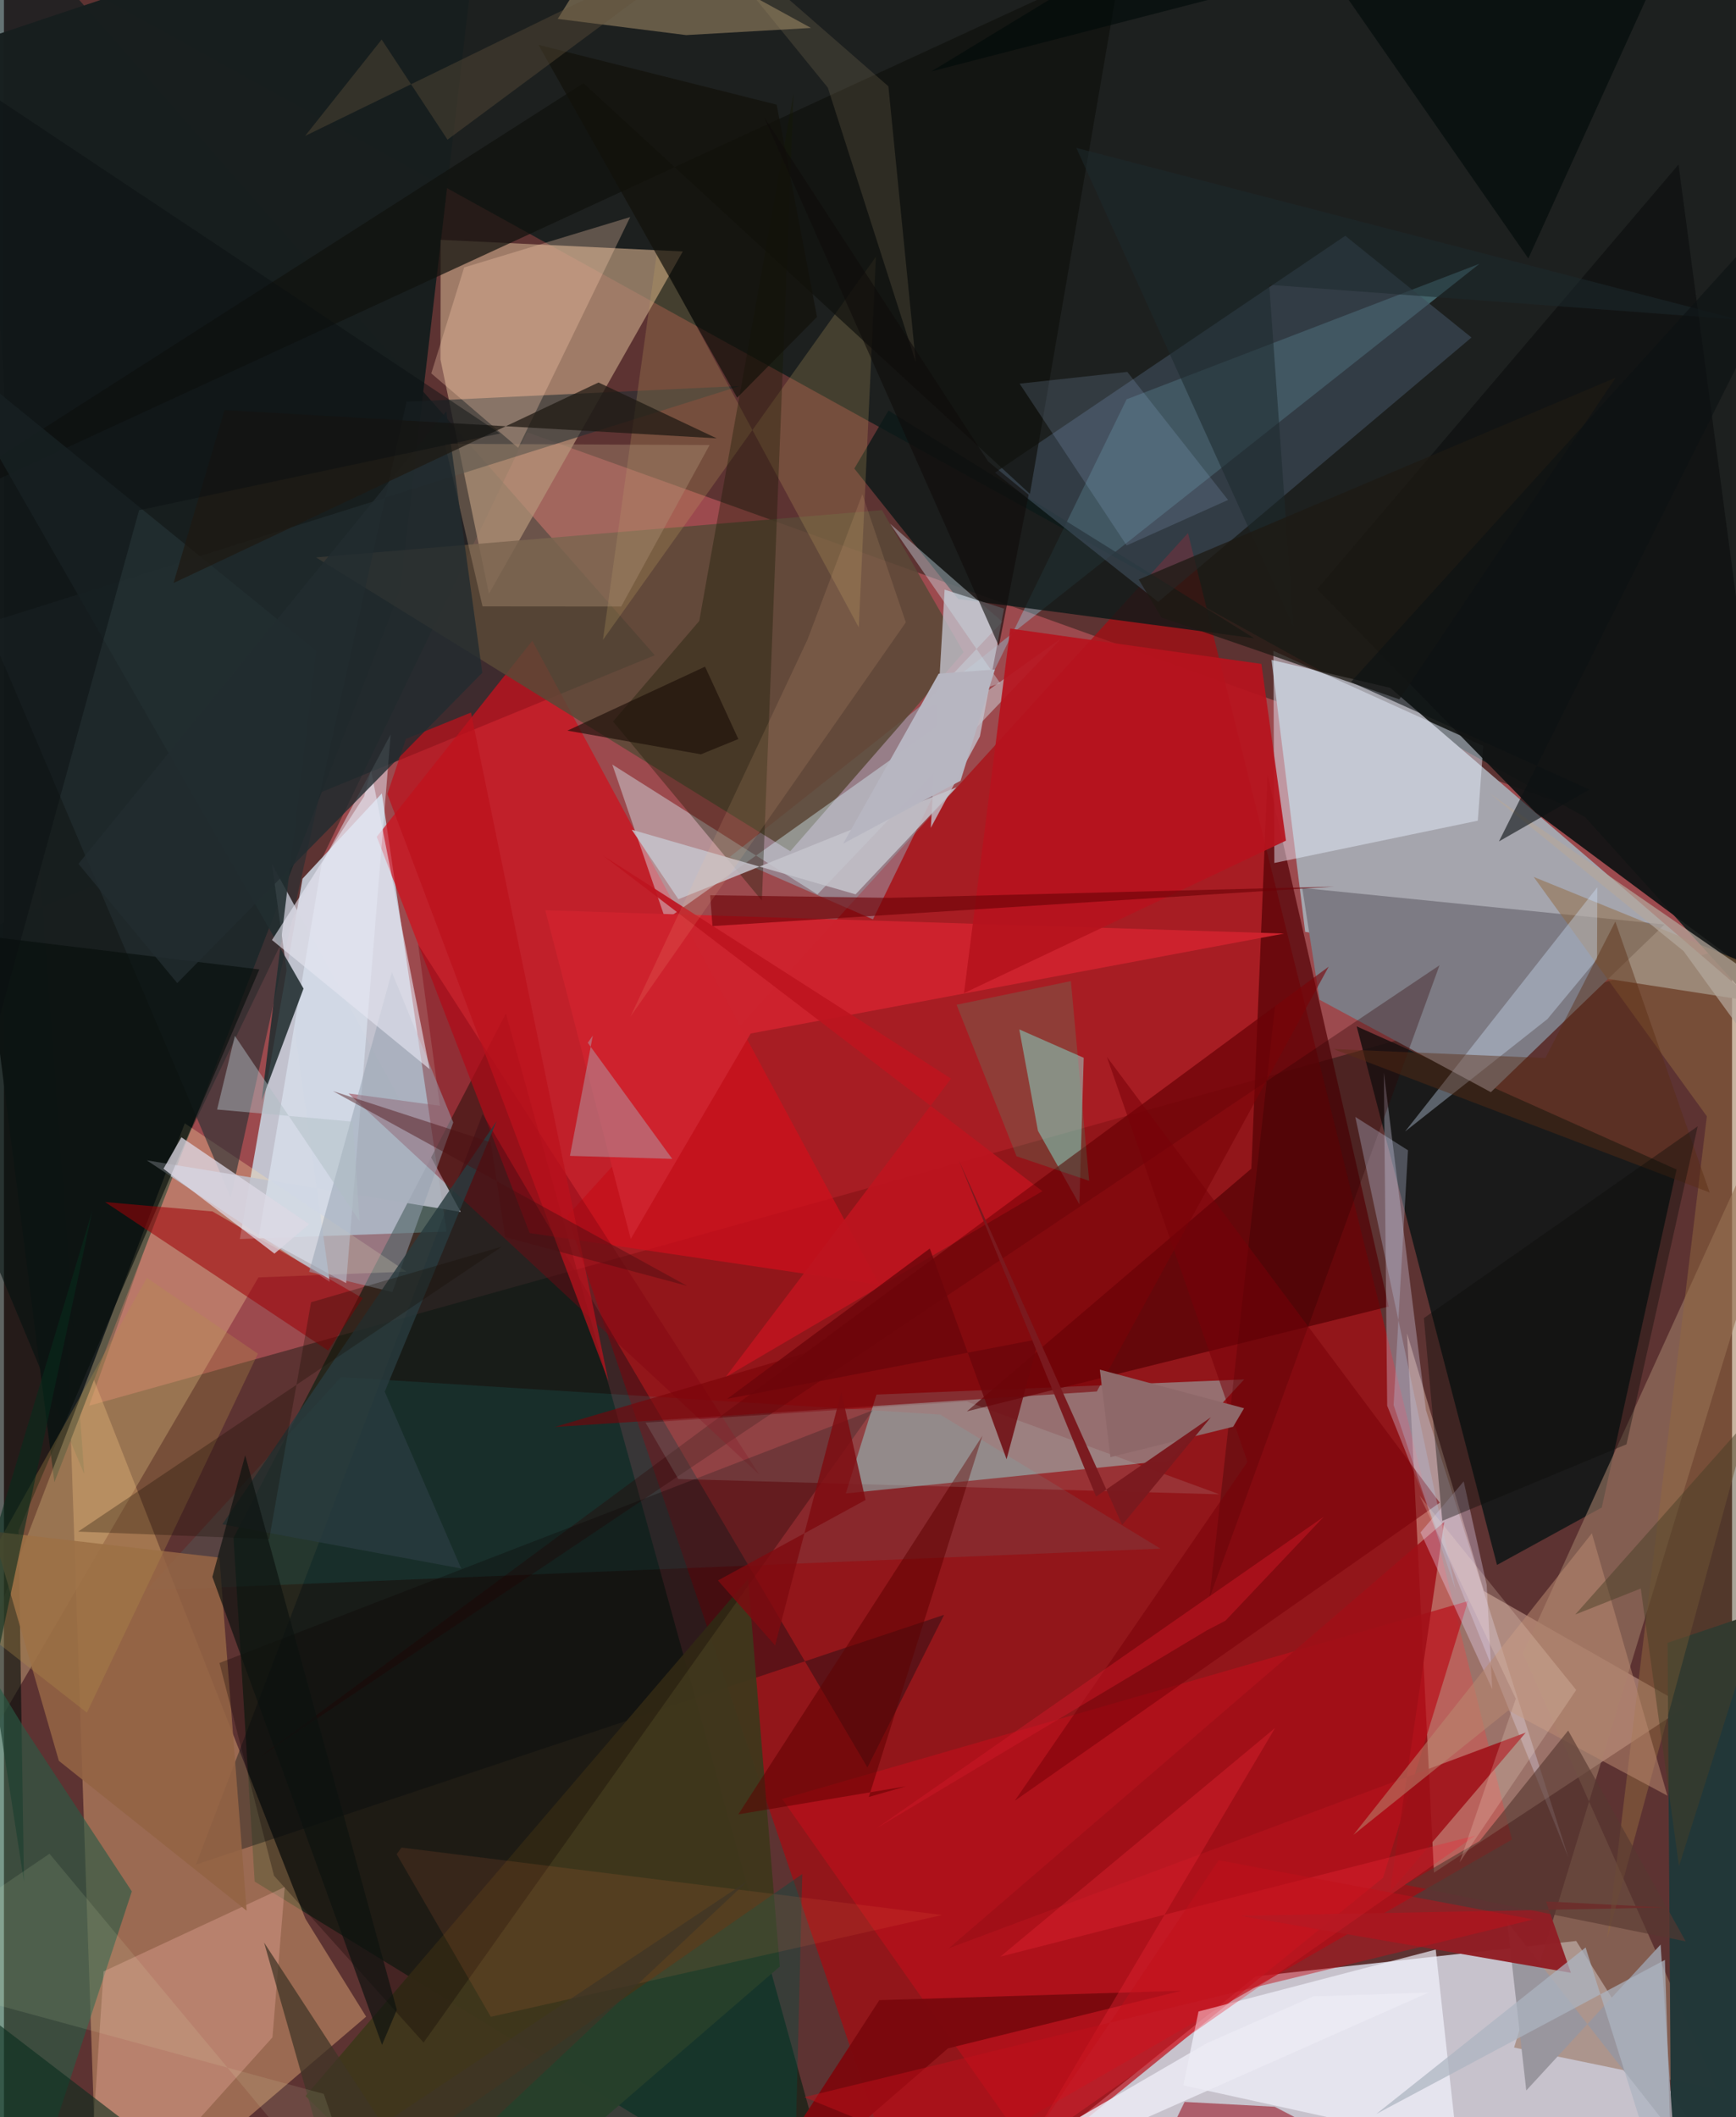 <svg xmlns="http://www.w3.org/2000/svg" width="228" height="278" viewBox="0 0 836 1024"><path fill="#5d3332" d="M0 0h836v1024H0z"/><path fill="#ebf1ff" fill-opacity=".749" d="M443.824 1086L605.61 955.886l154.993-17.107 79.707 127.025z"/><path fill="#e3666e" fill-opacity=".467" d="M898 440.57L41.185 679.899l41.62-117.243 170.343-353.569z"/><path fill="#c6cdd9" fill-opacity=".914" d="M182.809 383.734l31.32 211.946-100.01 3.599 30.312-174.278z"/><path fill="#1e2120" fill-opacity=".996" d="M764.892 395.177L879.54 522.07 836.282-62 28.354-11.75z"/><path fill="#ac0810" fill-opacity=".675" d="M433.255 1060.235L272.51 588.105 572.804 257.83l156.698 631.912z"/><path fill="#a5a5ad" d="M613.211 319.175l16.277 131.552 217.76 33.761L670.67 332.7z"/><path fill="#001819" fill-opacity=".604" d="M38.871 713.055L-62 471.58l376.853-154.656L-18.042-62z"/><path fill="#001d0f" fill-opacity=".596" d="M242.833 490.183L407.74 1086 121.286 910.05l-10.23-166.237z"/><path fill="#fcc183" fill-opacity=".388" d="M175.208 975.384l-29.371-47.36-115.59-294.54L45.688 1086z"/><path fill="#171e1e" fill-opacity=".976" d="M232.243-62L191.64 285.315 24.403 716.862-62 36.302z"/><path fill="#bb9b7f" fill-opacity=".698" d="M328.41 121.626l-117.15-5.63-.084 57.88 23.44 113.326z"/><path fill="#d00f1c" fill-opacity=".706" d="M180.34 404.708l75.254-94.798 167.93 311.48-169.193-24.993z"/><path fill="#edc5b3" fill-opacity=".431" d="M813.777 825.309l-121.98 80.447-13.025-260.853 37.19 124.64z"/><path fill="#101717" fill-opacity=".859" d="M809.16 565.646l-154.749-69.224L722.3 756.904l50.67-27.767z"/><path fill="#8ee9ff" fill-opacity=".325" d="M713.836 127.568l-362.68 286.88 69.248 30.21 122.69-251.53z"/><path fill="#99c4c3" fill-opacity=".51" d="M422.1 674.517l-14.839 47.81 156.505-15.945 36.214-39.195z"/><path fill="#594937" fill-opacity=".843" d="M424.77 246.723l39.472 68.751-83.842 96.248L150.975 269.59z"/><path fill="#7d7b84" d="M803.32 447.126l-84.003 81.122-82.868-44.696-8.363-54.092z"/><path fill="#fee2a7" fill-opacity=".302" d="M87.479 543.304l107.261 71.733-71.63 2.807L-62 935.067z"/><path fill="#520003" fill-opacity=".698" d="M611.297 374.85l58.619 257.086-204.072 50.692 137.62-117.404z"/><path fill="#daf7fe" fill-opacity=".404" d="M393.54 432.602l-99.245-62.823 25.792 75.157 191.76-136.462z"/><path fill="#0d1918" fill-opacity=".816" d="M411.385 226.633l16.527-28.087 176.886 110.13-143.175-18.95z"/><path fill="#9c7a65" fill-opacity=".612" d="M734.887 799.707L898 441.245 730.557 990.32l98.391 20.332z"/><path fill="#c1c1cb" fill-opacity=".796" d="M448.385 400.38l6.679-115.192 28.748 9.191-11.682 61.798z"/><path fill="#000d12" fill-opacity=".361" d="M417.711 854.847l37.107-73.813L92.871 901.848l138.69-363.06z"/><path fill="#b9101a" fill-opacity=".706" d="M499.142 1044.765l-122.65-174.639 331.76-95.73-41.053 133.763z"/><path fill="#233839" fill-opacity=".996" d="M897.117 1086L898 763.086l-93.19 31.483 1.901 276.33z"/><path fill="#98f9ed" fill-opacity=".435" d="M520.259 582.481l-20.044-35.57-9.026-49.022 31.164 13.727z"/><path fill="#e8efff" fill-opacity=".467" d="M715.648 360.761l-2.646 36.175-98.421 20.457-.47-102.613z"/><path fill="#d8d0e8" fill-opacity=".345" d="M669.164 679.916l87.707 218.621-68.95-216.474-20.377-163.409z"/><path fill="#111414" fill-opacity=".941" d="M863.973 484.434L810.099 79.598 635.305 284.95l105.524 107.89z"/><path fill="#233033" fill-opacity=".6" d="M-8.47 301.463L109.7 579.198l85.027-384.878 161.315-7.631z"/><path fill="#f3f4ff" fill-opacity=".675" d="M692.647 942.948l10.39 94.84-132.503-29.157 7.364-35.747z"/><path fill="#40505e" fill-opacity=".596" d="M709.952 163.244l-61.065-49.21L479.45 228.598l78.938 62.547z"/><path fill="#3f371c" fill-opacity=".953" d="M359.986 763.634l15.363 187.5L219.069 1086l-73.166-72.218z"/><path fill="#1cf6ff" fill-opacity=".082" d="M163.083 666.082L68.827 769.219l490.637-20.208-106.568-64.84z"/><path fill="#bdc0cc" fill-opacity=".851" d="M220.95 586.155L129.63 417.82l27.949 202.168-88.49-58.78z"/><path fill="#99969e" d="M727.223 929.43l9.236 81.66 64.98-70.579 6.18 91.567z"/><path fill="#cd232e" fill-opacity=".992" d="M619.288 451.528l-357.433-11.279 41.366 158.993 58.038-99.373z"/><path fill="#070e0b" fill-opacity=".643" d="M123.54 468.871L-62 446.295l71.68 463.78L7.07 740.27z"/><path fill="#9e0007" fill-opacity=".549" d="M156.806 653.215l-107.89-71.823 51.944 4.538 72.676 41.976z"/><path fill="#c6a964" fill-opacity=".235" d="M421.826 124.17L289.77 309.471l26.096-187.23 97.666 181.207z"/><path fill="#285c45" fill-opacity=".627" d="M5.645 1086l-49.17-337.753L9.209 834.82l52.65 79.976z"/><path fill="#911e25" fill-opacity=".973" d="M746.004 919.666l57.943 2.906-205.748 4.043 159.854 27.57z"/><path fill="#dbb987" fill-opacity=".384" d="M390.413 13.512l-93.406-51.16-29.11 46.792 62.124 7.83z"/><path fill="#916a3f" fill-opacity=".498" d="M898 488.388L775.655 937.56l48.152-397.633-83.77-115.79z"/><path fill="#b7131e" fill-opacity=".925" d="M486.804 304.029L464.446 480.34l155.75-73.763-11.885-85.47z"/><path fill="#fcb6ae" fill-opacity=".302" d="M48.193 953.502L39.43 1086l90.462-100.6 5.933-72.712z"/><path fill="#10120e" fill-opacity=".71" d="M496.328 238.859L280.334 40.266-62 259.116l602.779-278.08z"/><path fill="#e6f2ff" fill-opacity=".471" d="M123.331 597.693l42.212 22.918 21.533-265.413-33.387 62.74z"/><path fill="#161700" fill-opacity=".349" d="M294.652 348.974l72.013 86.6 15.33-390.394-45.634 255.18z"/><path fill="#dcd8e4" fill-opacity=".757" d="M77.182 565.282l8.651-15.222 61.802 42.03-16.785 14.24z"/><path fill="#af95a0" fill-opacity=".541" d="M323.306 560.512l-49.5-1.458 11.07-58.182-2.44 3.484z"/><path fill="#2c0000" fill-opacity=".322" d="M124.237 849.446l490.696-362.784-31.77 286.331 111.321-306.125z"/><path fill="#ffd2b2" fill-opacity=".298" d="M248.752 216.602l-42.023-36.011 15.91-51.25 80.31-24.349z"/><path fill="#800410" fill-opacity=".392" d="M166.706 528.878l44.188 5.946-10.507-77.946L365.49 713.302z"/><path fill="#222e30" fill-opacity=".878" d="M151.13 314.84L-35.618 163.013l180.544 315.13-20.262 54.217z"/><path fill="#936344" fill-opacity=".898" d="M104.22 753.345L-5.49 740.703l32.06 110.96 90.85 72.492z"/><path fill="#0c0000" fill-opacity=".29" d="M104.262 804.312l26.374 102.886 72.38 80.716 217.339-305.843z"/><path fill="#c4c3cc" fill-opacity=".859" d="M411.983 432.558l-108.277-31.255 22.558 33.621 134.518-54.119z"/><path fill="#6b0207" fill-opacity=".624" d="M342.754 447.925l300.81-19.106-215.09 5.438-86.836-1.27z"/><path fill="#ad8f74" fill-opacity=".408" d="M341.362 215.254l-42.746 78.092-67.086-.056-18.223-78.63z"/><path fill="#9f1018" fill-opacity=".867" d="M670.465 915.119l26.29-179.03-239.64 206.201 279.079-104.304z"/><path fill="#d3e7ff" fill-opacity=".353" d="M677.813 547.28l93.01-118.135-.15 34.792-23.982 28.944z"/><path fill="#7b090e" fill-opacity=".984" d="M569.564 962.858l-146.084 4.547L346.724 1086l109.99-95.29z"/><path fill="#96a1b1" fill-opacity=".51" d="M187.9 624.912l-40.269-9.774 40.015-144.99 29.716 72.736z"/><path fill="#9a1c2b" fill-opacity=".6" d="M614.766 1018.962l44.73 23.237L537.51 1086l33.654-69.38z"/><path fill="#ecdaf9" fill-opacity=".341" d="M717.312 766.572l-11.13-50.084-20.887 24.67 34.695 75.854z"/><path fill="#bd141f" fill-opacity=".914" d="M349.078 666.078l109.08-144.385-168.402-107.918 212.61 162.35z"/><path fill="#014f41" fill-opacity=".388" d="M198.644 1036.962L153.85 1086l228.533-25.806L386.21 906.4z"/><path fill="#bc111c" fill-opacity=".729" d="M225.924 344.638l-31.474 12.781-8.977 26.608L292.417 668.02z"/><path fill="#7a0208" fill-opacity=".604" d="M640.857 467.558L387.247 654.59 266.33 690.183l262.377-17.181z"/><path fill="#b48f4b" fill-opacity=".302" d="M122.855 654.739L40.122 828.36l-61.894-48.43 90.918-161.86z"/><path fill="#780108" fill-opacity=".537" d="M533.57 511.18l161.035 215.612-205.6 144.175 112.582-163.93z"/><path fill="#ba8a71" fill-opacity=".533" d="M768.188 741.606l36.548 126.91-76.97-41.252-74.945 60.207z"/><path fill="#ea2635" fill-opacity=".341" d="M711.92 887.746l-217.77 152.1 120.793-204.109-132.905 110.606z"/><path fill="#000a09" fill-opacity=".612" d="M607.491-62l129.954 187.026L822.424-62l-373.78 96.539z"/><path fill="#e6e7f1" fill-opacity=".608" d="M205.918 517.125l-76.256-62.474 44.568-69.459 3.35-12.595z"/><path fill="#293b3f" fill-opacity=".816" d="M184.213 673.103l54.13-130.848-132.668 195 115.514 21.362z"/><path fill="#222c30" fill-opacity=".804" d="M36.037 417.826l177.99-218.93 17.39 126.49L83.833 475.491z"/><path fill="#1f1913" fill-opacity=".729" d="M106.712 198.38l-24.678 83.612 205.596-96.994 57.124 26.99z"/><path fill="#a8c2ec" fill-opacity=".165" d="M491.34 185.554l52.103-5.677 48.745 61.933-49.052 22.002z"/><path fill="#563830" fill-opacity=".627" d="M677.66 911.556l135.925 27.415-56.855-101.975-42.822 53.41z"/><path fill="#f77c47" fill-opacity=".118" d="M235.52 975.461l218.416-49.236-261.619-32.62-2.328 3.185z"/><path fill="#b3a79b" fill-opacity=".714" d="M881.59 496.187L718.502 383.589l94.062 76.428L898 577.959z"/><path fill="#180b00" fill-opacity=".29" d="M128.314 744.41l-92.418-3.633 205.01-137.827-92.332 26.904z"/><path fill="#cadee6" fill-opacity=".408" d="M428.67 253.294l54.284 47.42-40.507 42.88 39.506-13.127z"/><path fill="#5d0000" fill-opacity=".525" d="M436.46 863.965l-81.179 13.562 118.08-183.116-54.975 174.718z"/><path fill="#072c1c" fill-opacity=".584" d="M42.776 585.518L-62 933.554 136.803 1086-62 1077.307z"/><path fill="#b5bcd7" fill-opacity=".345" d="M702.228 768.867l-29.95-89.295 6.95-123.22-25.477-16.138z"/><path fill="#cffef5" fill-opacity=".125" d="M587.99 722.741l-261.763-7.392-15.864-27.291 155.414-10.213z"/><path fill="#a58e6b" fill-opacity=".192" d="M325.512-47.578l102.35 89.315 13.255 133.392-42.562-132.746z"/><path fill="#592c14" fill-opacity=".439" d="M745.722 511.745l-102.61-4.364 182.074 69.391-45.654-131.051z"/><path fill="#1d2a2d" fill-opacity=".541" d="M623.859 303.292l-11.757-165.538 227.05 16.81-320.365-83.036z"/><path fill="#6c060a" fill-opacity=".816" d="M447.899 603.861l37.14 101.91 15.545-58.1-150.671 28.9z"/><path fill="#090f10" fill-opacity=".447" d="M65.375 246.756l174.621-37.105L-2.358 48.327l-28.55 548.063z"/><path fill="#12110a" fill-opacity=".686" d="M258.622 21.723l115.188 28.9 19.516 102.676-38.617 39.055z"/><path fill="#8e6869" d="M535.28 704.761l59.37-14.7 5.28-8.941-69.779-18.667z"/><path fill="#0c0b08" fill-opacity=".38" d="M819.388 544.754l-34.454 153.821-89.106 37.02-8.91-98.068z"/><path fill="#1e1a13" fill-opacity=".757" d="M675.032 338.24l104.675-155.576-230.74 97.61 11.031 18.397z"/><path fill="#0f0d0b" fill-opacity=".608" d="M495.705 239.288l-14.41 73.159L367.64 56.482l108.5 166.728z"/><path fill="#07ffb1" fill-opacity=".141" d="M489.854 559.24l-29-73.277 55.298-11.437 8.84 96.594z"/><path fill="#3f3526" fill-opacity=".725" d="M155.97 1045.59l-30.124-106.033 76.824 117.788 157.278-147.743z"/><path fill="#0d130f" fill-opacity=".678" d="M100.823 762.685l15.874-58.81 73.363 268.182-7.151 16.984z"/><path fill="#62513a" fill-opacity=".396" d="M145.696 65.744l37.025-46.616 31.86 48.43L353.942-35.833z"/><path fill="#b1bfc4" fill-opacity=".478" d="M168.756 542.499l-65.65-5.86 8.603-35.642 60.323 89.628z"/><path fill="#e9fac6" fill-opacity=".11" d="M22.03 896.578L-62 953.751l216.72 58.99L179.676 1086z"/><path fill="#eceaf4" fill-opacity=".835" d="M582.02 988.15l51.379-22.566 55.901-1.894L413.572 1086z"/><path fill="#c00f1b" fill-opacity=".478" d="M387.156 1014.317l97.268 39.664L587.63 899.716l152.25 28.658z"/><path fill="#0d1213" fill-opacity=".604" d="M651.638 329.869l115.39 51.983-43.8 25.123L898 58.049z"/><path fill="#1c0f09" fill-opacity=".651" d="M355.265 357.452l-18.101 7.382-64.573-11.46 66.58-30.932z"/><path fill="#7a1a1f" fill-opacity=".988" d="M583.864 685.489l-55.54 38.355-66.38-162.623 79.024 176.347z"/><path fill="#4b0f12" fill-opacity=".435" d="M159.14 527.72l76.404 24.799 6.928 45.847 88.01 23.558z"/><path fill="#ffca97" fill-opacity=".122" d="M388.749 309.294L303 491.824l133.3-190.809-21.031-61.994z"/><path fill="#7e0b0f" fill-opacity=".804" d="M405.093 673.345l11.717 52.141-71.416 38.928 27.652 31.425z"/><path fill="#ffead6" fill-opacity=".204" d="M731.395 821.62l-27.186 79.166 56.405-83.403-75.759-93.961z"/><path fill="#adb5c1" fill-opacity=".725" d="M663.91 1022.45l101.248-80.537 42.351 134.592-3.982-128.57z"/><path fill="#473e26" fill-opacity=".471" d="M898 625.548l-87.663 277.019-18.487-134.262-31.673 12.572z"/><path fill="#b7b6c1" fill-opacity=".988" d="M462.78 377.628l16.63-53.824-27.216 2.025-46.203 82.212z"/><path fill="#ce1826" fill-opacity=".478" d="M422.086 884.3l216.411-150.713-47.6 50.309-9 4.672z"/></svg>